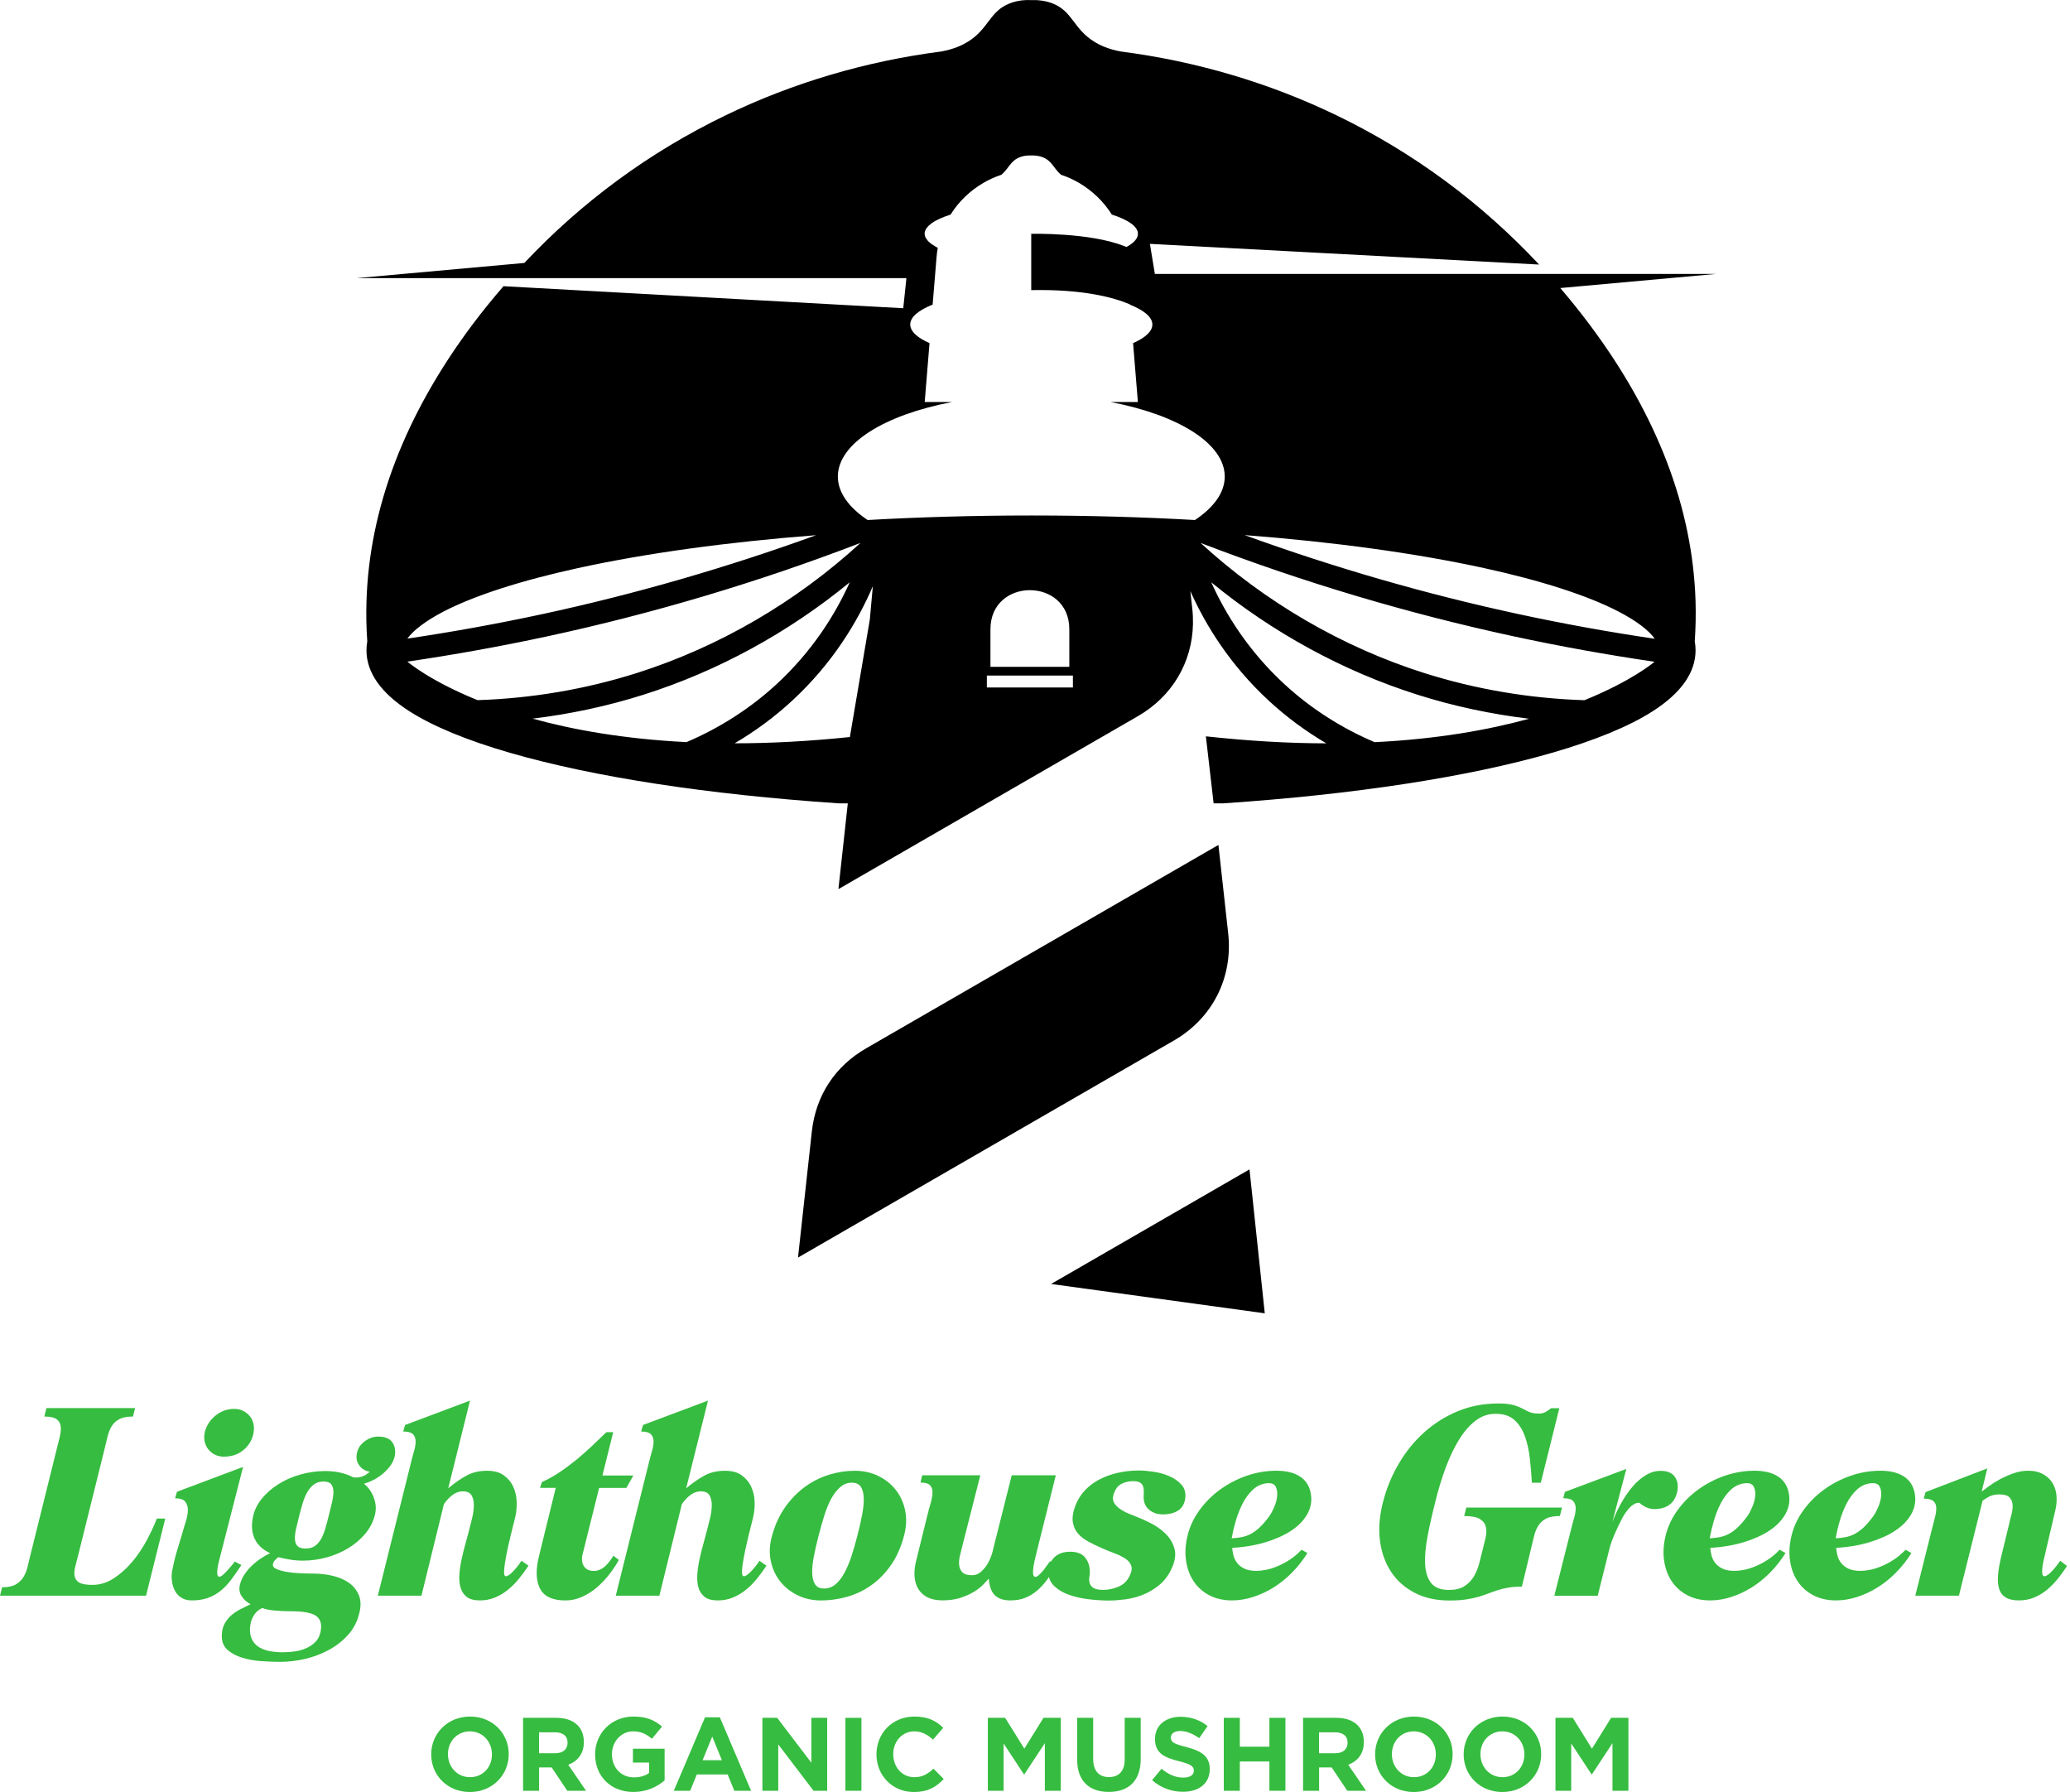 <svg width="439" height="380" viewBox="0 0 439 380" fill="none" xmlns="http://www.w3.org/2000/svg">
<path d="M91.45 372.05V372C91.45 367.6 94.92 364 99.69 364C104.46 364 107.89 367.56 107.89 371.95V372C107.89 376.4 104.42 380 99.65 380C94.87 380 91.45 376.44 91.45 372.05ZM104.33 372.05V372C104.33 369.35 102.38 367.14 99.65 367.14C96.92 367.14 95 369.31 95 371.96V372C95 374.65 96.94 376.86 99.68 376.86C102.43 376.86 104.33 374.7 104.33 372.05Z" fill="#36BC40"/>
<path d="M110.91 364.27H117.98C119.95 364.27 121.47 364.82 122.49 365.84C123.35 366.7 123.82 367.92 123.82 369.38V369.42C123.82 371.92 122.47 373.49 120.51 374.22L124.29 379.74H120.31L117 374.79H114.33V379.74H110.93V364.27H110.91ZM117.76 371.78C119.42 371.78 120.37 370.9 120.37 369.59V369.55C120.37 368.09 119.35 367.34 117.7 367.34H114.32V371.78H117.76Z" fill="#36BC40"/>
<path d="M126.21 372.05V372C126.21 367.6 129.63 364 134.32 364C137.1 364 138.78 364.75 140.4 366.12L138.26 368.71C137.07 367.72 136.01 367.14 134.22 367.14C131.75 367.14 129.78 369.33 129.78 371.96V372C129.78 374.83 131.72 376.9 134.46 376.9C135.7 376.9 136.8 376.59 137.66 375.97V373.76H134.23V370.82H140.95V377.54C139.36 378.89 137.17 379.99 134.34 379.99C129.52 380 126.21 376.62 126.21 372.05Z" fill="#36BC40"/>
<path d="M149.52 364.16H152.66L159.29 379.74H155.73L154.32 376.27H147.78L146.37 379.74H142.9L149.52 364.16ZM153.1 373.26L151.05 368.24L149 373.26H153.1Z" fill="#36BC40"/>
<path d="M161.68 364.27H164.82L172.07 373.79V364.27H175.43V379.74H172.54L165.05 369.91V379.74H161.69V364.27H161.68Z" fill="#36BC40"/>
<path d="M179.29 364.27H182.69V379.74H179.29V364.27Z" fill="#36BC40"/>
<path d="M185.88 372.05V372C185.88 367.6 189.19 364 193.94 364C196.86 364 198.6 364.97 200.04 366.39L197.87 368.89C196.68 367.81 195.46 367.14 193.91 367.14C191.3 367.14 189.43 369.31 189.43 371.96V372C189.43 374.65 191.26 376.86 193.91 376.86C195.68 376.86 196.76 376.15 197.97 375.05L200.14 377.24C198.55 378.94 196.78 380 193.8 380C189.26 380 185.88 376.49 185.88 372.05Z" fill="#36BC40"/>
<path d="M209.5 364.27H213.17L217.24 370.81L221.3 364.27H224.97V379.74H221.59V369.64L217.24 376.25H217.15L212.84 369.71V379.74H209.5V364.27Z" fill="#36BC40"/>
<path d="M228.44 373.11V364.27H231.84V373.02C231.84 375.54 233.1 376.84 235.18 376.84C237.26 376.84 238.52 375.58 238.52 373.13V364.27H241.92V373C241.92 377.68 239.29 379.98 235.14 379.98C230.98 379.98 228.44 377.66 228.44 373.11Z" fill="#36BC40"/>
<path d="M244.33 377.48L246.34 375.07C247.73 376.22 249.19 376.95 250.96 376.95C252.35 376.95 253.19 376.4 253.19 375.49V375.45C253.19 374.59 252.66 374.15 250.08 373.48C246.96 372.68 244.95 371.82 244.95 368.75V368.71C244.95 365.9 247.2 364.05 250.36 364.05C252.61 364.05 254.54 364.76 256.1 366.02L254.33 368.58C252.96 367.63 251.61 367.06 250.31 367.06C249.01 367.06 248.32 367.66 248.32 368.41V368.45C248.32 369.47 248.98 369.8 251.66 370.48C254.8 371.3 256.56 372.43 256.56 375.12V375.16C256.56 378.23 254.22 379.95 250.88 379.95C248.55 379.96 246.19 379.14 244.33 377.48Z" fill="#36BC40"/>
<path d="M259.54 364.27H262.94V370.39H269.21V364.27H272.61V379.74H269.21V373.53H262.94V379.74H259.54V364.27Z" fill="#36BC40"/>
<path d="M276.33 364.27H283.4C285.37 364.27 286.89 364.82 287.91 365.84C288.77 366.7 289.24 367.92 289.24 369.38V369.42C289.24 371.92 287.89 373.49 285.93 374.22L289.71 379.74H285.73L282.42 374.79H279.75V379.74H276.35V364.27H276.33ZM283.18 371.78C284.84 371.78 285.79 370.9 285.79 369.59V369.55C285.79 368.09 284.77 367.34 283.12 367.34H279.74V371.78H283.18Z" fill="#36BC40"/>
<path d="M291.63 372.05V372C291.63 367.6 295.1 364 299.87 364C304.64 364 308.07 367.56 308.07 371.95V372C308.07 376.4 304.6 380 299.83 380C295.05 380 291.63 376.44 291.63 372.05ZM304.51 372.05V372C304.51 369.35 302.57 367.14 299.83 367.14C297.09 367.14 295.19 369.31 295.19 371.96V372C295.19 374.65 297.13 376.86 299.87 376.86C302.61 376.86 304.51 374.7 304.51 372.05Z" fill="#36BC40"/>
<path d="M310.41 372.05V372C310.41 367.6 313.88 364 318.65 364C323.42 364 326.85 367.56 326.85 371.95V372C326.85 376.4 323.38 380 318.61 380C313.84 380 310.41 376.44 310.41 372.05ZM323.29 372.05V372C323.29 369.35 321.35 367.14 318.61 367.14C315.87 367.14 313.97 369.31 313.97 371.96V372C313.97 374.65 315.91 376.86 318.65 376.86C321.39 376.86 323.29 374.7 323.29 372.05Z" fill="#36BC40"/>
<path d="M329.88 364.27H333.55L337.62 370.81L341.68 364.27H345.35V379.74H341.97V369.64L337.62 376.25H337.53L333.22 369.71V379.74H329.88V364.27Z" fill="#36BC40"/>
<path d="M0 338.38L0.45 336.59C1.68 336.59 2.64 336.39 3.33 335.99C4.02 335.59 4.57 335.07 4.97 334.42C5.37 333.77 5.67 333.02 5.87 332.16C6.07 331.3 6.28 330.4 6.52 329.47L11.99 307.44C12.22 306.51 12.44 305.62 12.66 304.75C12.87 303.89 12.95 303.13 12.88 302.49C12.81 301.84 12.52 301.33 12.01 300.95C11.49 300.57 10.62 300.38 9.4 300.38L9.85 298.59H28.65L28.2 300.38C26.94 300.38 25.96 300.57 25.27 300.95C24.57 301.33 24.03 301.85 23.65 302.49C23.27 303.14 22.98 303.89 22.78 304.75C22.58 305.61 22.36 306.51 22.13 307.44L16.66 329.47C16.43 330.4 16.2 331.27 15.99 332.08C15.77 332.89 15.72 333.6 15.82 334.19C15.92 334.79 16.24 335.25 16.79 335.58C17.34 335.91 18.27 336.08 19.6 336.08C21.19 336.08 22.7 335.62 24.12 334.69C25.54 333.76 26.85 332.6 28.02 331.21C29.2 329.82 30.22 328.3 31.1 326.66C31.98 325.02 32.7 323.47 33.26 322.01H35.05L30.97 338.37H0V338.38Z" fill="#36BC40"/>
<path d="M46.54 334.35C46.74 334.35 47.01 334.19 47.36 333.88C47.71 333.57 48.06 333.21 48.4 332.81C48.75 332.41 49.06 332.05 49.34 331.72C49.62 331.39 49.76 331.19 49.76 331.12L51.2 331.87C50.44 333.03 49.71 334.08 49.01 335C48.31 335.93 47.56 336.72 46.75 337.36C45.94 338.01 45.04 338.5 44.07 338.85C43.09 339.2 41.96 339.37 40.66 339.37C39.8 339.37 39.08 339.19 38.5 338.82C37.92 338.46 37.46 337.98 37.13 337.38C36.8 336.78 36.58 336.12 36.48 335.39C36.38 334.66 36.38 333.93 36.48 333.2C36.58 332.67 36.71 332.05 36.88 331.33C37.04 330.62 37.24 329.89 37.45 329.14C37.66 328.39 37.89 327.66 38.12 326.93C38.35 326.2 38.55 325.54 38.72 324.94C38.92 324.21 39.15 323.43 39.42 322.6C39.68 321.77 39.82 320.99 39.84 320.26C39.86 319.53 39.67 318.93 39.29 318.44C38.91 317.95 38.19 317.72 37.13 317.72L37.53 316.33L51.55 311.06L46.82 329.56C46.72 329.92 46.6 330.37 46.47 330.9C46.34 331.43 46.23 331.95 46.15 332.47C46.07 332.98 46.04 333.42 46.08 333.79C46.12 334.16 46.28 334.35 46.54 334.35ZM53.75 303.97C53.45 305.4 52.74 306.57 51.61 307.5C50.48 308.43 49.11 308.89 47.48 308.89C46.78 308.89 46.15 308.75 45.59 308.47C45.03 308.19 44.55 307.81 44.17 307.33C43.79 306.85 43.53 306.29 43.4 305.64C43.27 304.99 43.28 304.32 43.45 303.63C43.81 302.24 44.58 301.08 45.74 300.15C46.9 299.22 48.21 298.76 49.67 298.76C50.37 298.76 51 298.9 51.56 299.18C52.12 299.46 52.6 299.83 52.98 300.3C53.36 300.76 53.62 301.31 53.75 301.94C53.89 302.56 53.89 303.24 53.75 303.97Z" fill="#36BC40"/>
<path d="M76.18 342.16C75.75 343.92 74.95 345.43 73.79 346.71C72.63 347.99 71.27 349.05 69.71 349.89C68.15 350.73 66.48 351.36 64.69 351.78C62.9 352.19 61.16 352.4 59.47 352.4C58.24 352.4 56.9 352.35 55.44 352.25C53.98 352.15 52.63 351.91 51.39 351.53C50.15 351.15 49.11 350.6 48.28 349.89C47.45 349.18 47.04 348.19 47.04 346.93C47.04 345.9 47.24 345.02 47.64 344.3C48.04 343.58 48.54 342.96 49.13 342.46C49.73 341.96 50.38 341.54 51.09 341.19C51.8 340.84 52.49 340.5 53.15 340.17C52.39 339.81 51.76 339.25 51.26 338.5C50.76 337.75 50.65 336.9 50.91 335.94C51.11 335.18 51.44 334.46 51.91 333.78C52.37 333.1 52.9 332.48 53.5 331.92C54.1 331.36 54.73 330.86 55.39 330.43C56.05 330 56.68 329.63 57.28 329.34C55.72 328.64 54.63 327.62 54 326.28C53.37 324.94 53.27 323.32 53.7 321.43C54 320.14 54.61 318.92 55.54 317.78C56.47 316.64 57.62 315.63 59 314.75C60.37 313.87 61.92 313.18 63.65 312.69C65.37 312.19 67.16 311.94 69.02 311.94C71.17 311.94 73.08 312.36 74.74 313.18C74.84 313.25 75.01 313.29 75.26 313.31C75.51 313.33 75.81 313.31 76.16 313.26C76.51 313.21 76.87 313.1 77.25 312.91C77.63 312.73 78.02 312.45 78.42 312.09C77.46 311.93 76.7 311.46 76.16 310.7C75.61 309.94 75.47 309.03 75.74 307.96C75.97 307 76.54 306.2 77.43 305.57C78.32 304.94 79.25 304.63 80.21 304.63C81.67 304.63 82.68 305.05 83.24 305.9C83.8 306.74 83.95 307.75 83.69 308.91C83.49 309.67 83.14 310.37 82.65 311C82.15 311.63 81.59 312.19 80.96 312.69C80.33 313.19 79.67 313.6 79 313.93C78.32 314.26 77.71 314.49 77.18 314.63C78.14 315.39 78.85 316.39 79.29 317.61C79.74 318.84 79.81 320.05 79.51 321.24C79.15 322.7 78.47 324.02 77.47 325.22C76.48 326.41 75.28 327.43 73.89 328.28C72.5 329.12 70.97 329.78 69.32 330.24C67.66 330.7 65.97 330.94 64.25 330.94C63.36 330.94 62.44 330.87 61.52 330.72C60.59 330.57 59.76 330.4 59.03 330.2C58.77 330.4 58.52 330.62 58.31 330.85C58.09 331.08 57.95 331.35 57.89 331.65C57.79 332.08 58.02 332.43 58.59 332.69C59.15 332.95 59.87 333.16 60.73 333.31C61.59 333.46 62.54 333.56 63.56 333.61C64.59 333.66 65.53 333.68 66.39 333.68C67.82 333.68 69.2 333.84 70.54 334.15C71.88 334.47 73.04 334.96 74 335.64C74.96 336.32 75.67 337.2 76.11 338.28C76.55 339.33 76.58 340.63 76.18 342.16ZM67.92 346.29C68.32 344.67 68.07 343.49 67.17 342.76C66.27 342.03 64.47 341.67 61.75 341.67C60.32 341.67 59.08 341.61 58.02 341.5C56.96 341.38 56.16 341.21 55.63 340.98C54.97 341.28 54.44 341.69 54.06 342.22C53.68 342.75 53.41 343.3 53.24 343.86C52.74 345.88 53.04 347.47 54.13 348.63C55.22 349.79 57.18 350.37 60 350.37C60.89 350.37 61.77 350.3 62.63 350.17C63.49 350.04 64.29 349.81 65.02 349.47C65.75 349.13 66.36 348.72 66.86 348.2C67.38 347.69 67.73 347.05 67.92 346.29ZM69.76 321.25C69.99 320.32 70.21 319.43 70.41 318.58C70.61 317.73 70.71 316.99 70.71 316.36C70.71 315.69 70.56 315.16 70.26 314.76C69.96 314.36 69.41 314.16 68.62 314.16C67.82 314.16 67.15 314.36 66.61 314.76C66.06 315.16 65.6 315.68 65.22 316.33C64.84 316.98 64.51 317.73 64.25 318.57C63.99 319.42 63.74 320.31 63.5 321.24C63.23 322.3 63 323.27 62.8 324.13C62.6 325 62.52 325.74 62.55 326.38C62.58 327.01 62.76 327.5 63.1 327.85C63.43 328.2 63.99 328.37 64.79 328.37C65.59 328.37 66.24 328.2 66.75 327.85C67.26 327.5 67.7 327.01 68.07 326.38C68.43 325.75 68.74 325 68.99 324.13C69.24 323.28 69.5 322.31 69.76 321.25Z" fill="#36BC40"/>
<path d="M107.31 334.25C107.64 334.25 108.14 333.91 108.8 333.23C109.46 332.55 110.06 331.8 110.59 330.97L112.08 332.01C111.45 332.97 110.77 333.9 110.04 334.79C109.31 335.69 108.52 336.47 107.68 337.15C106.84 337.83 105.92 338.37 104.95 338.77C103.97 339.17 102.92 339.37 101.79 339.37C100.56 339.37 99.64 339.13 99.01 338.65C98.38 338.17 97.94 337.52 97.69 336.71C97.44 335.9 97.35 334.98 97.42 333.95C97.48 332.92 97.64 331.86 97.87 330.77C98.1 329.68 98.37 328.59 98.67 327.51C98.97 326.43 99.23 325.45 99.47 324.55C99.67 323.79 99.88 322.93 100.12 321.96C100.35 321 100.48 320.1 100.49 319.25C100.51 318.41 100.35 317.69 100.02 317.11C99.69 316.53 99.06 316.24 98.13 316.24C96.77 316.24 95.44 317.14 94.15 318.93L89.38 338.37H80.13L87.14 310.22C87.37 309.29 87.6 308.42 87.84 307.61C88.07 306.8 88.17 306.09 88.14 305.5C88.11 304.9 87.9 304.43 87.52 304.08C87.14 303.73 86.47 303.56 85.51 303.56L85.91 302.17L99.68 297L95.06 315.6C96.45 314.44 97.76 313.53 98.99 312.87C100.22 312.21 101.66 311.88 103.32 311.88C104.78 311.88 105.96 312.2 106.85 312.85C107.75 313.5 108.42 314.31 108.86 315.29C109.31 316.27 109.55 317.35 109.58 318.52C109.61 319.7 109.5 320.82 109.23 321.88C108.93 323.04 108.61 324.34 108.26 325.78C107.91 327.22 107.61 328.57 107.37 329.83C107.12 331.09 106.97 332.14 106.92 332.99C106.83 333.83 106.98 334.25 107.31 334.25Z" fill="#36BC40"/>
<path d="M129.31 333.73C128.53 334.74 127.66 335.67 126.7 336.52C125.74 337.36 124.68 338.05 123.52 338.58C122.36 339.11 121.15 339.38 119.89 339.38C118.66 339.38 117.6 339.2 116.71 338.83C115.81 338.47 115.13 337.89 114.65 337.09C114.17 336.3 113.9 335.28 113.83 334.06C113.76 332.83 113.95 331.37 114.38 329.68L117.86 315.51H114.53L114.93 314.27C116.26 313.67 117.53 312.96 118.76 312.13C119.99 311.3 121.16 310.42 122.29 309.5C123.42 308.57 124.5 307.61 125.55 306.62C126.59 305.62 127.61 304.65 128.61 303.69H130.05L127.76 312.89H134.32L132.83 315.52H127.06L123.53 329.69C123.43 330.05 123.4 330.44 123.43 330.86C123.46 331.27 123.57 331.65 123.75 331.98C123.93 332.31 124.2 332.59 124.55 332.8C124.9 333.02 125.35 333.12 125.92 333.12C126.42 333.12 126.87 333.02 127.29 332.82C127.7 332.62 128.08 332.37 128.41 332.05C128.74 331.73 129.05 331.39 129.33 331.01C129.61 330.63 129.87 330.26 130.1 329.89L131.24 330.79C130.73 331.73 130.09 332.72 129.31 333.73Z" fill="#36BC40"/>
<path d="M157.78 334.25C158.11 334.25 158.61 333.91 159.27 333.23C159.93 332.55 160.53 331.8 161.06 330.97L162.55 332.01C161.92 332.97 161.24 333.9 160.51 334.79C159.78 335.69 158.99 336.47 158.15 337.15C157.3 337.83 156.39 338.37 155.41 338.77C154.43 339.17 153.38 339.37 152.25 339.37C151.02 339.37 150.1 339.13 149.47 338.65C148.84 338.17 148.4 337.52 148.15 336.71C147.9 335.9 147.81 334.98 147.88 333.95C147.94 332.92 148.1 331.86 148.33 330.77C148.56 329.68 148.83 328.59 149.13 327.51C149.43 326.43 149.69 325.45 149.93 324.55C150.13 323.79 150.34 322.93 150.58 321.96C150.81 321 150.94 320.1 150.95 319.25C150.96 318.4 150.81 317.69 150.48 317.11C150.15 316.53 149.52 316.24 148.59 316.24C147.23 316.24 145.9 317.14 144.61 318.93L139.84 338.37H130.59L137.6 310.22C137.83 309.29 138.06 308.42 138.3 307.61C138.53 306.8 138.63 306.09 138.6 305.5C138.57 304.9 138.36 304.43 137.98 304.08C137.6 303.73 136.93 303.56 135.97 303.56L136.37 302.17L150.15 297L145.52 315.6C146.91 314.44 148.22 313.53 149.45 312.87C150.68 312.21 152.12 311.88 153.78 311.88C155.24 311.88 156.41 312.2 157.31 312.85C158.2 313.5 158.88 314.31 159.32 315.29C159.77 316.27 160.01 317.35 160.04 318.52C160.07 319.7 159.96 320.82 159.69 321.88C159.39 323.04 159.07 324.34 158.72 325.78C158.37 327.22 158.07 328.57 157.82 329.83C157.57 331.09 157.42 332.14 157.37 332.99C157.31 333.83 157.45 334.25 157.78 334.25Z" fill="#36BC40"/>
<path d="M191.74 325.6C191.08 328.12 190.12 330.25 188.88 331.99C187.64 333.73 186.23 335.15 184.65 336.24C183.08 337.33 181.38 338.13 179.55 338.63C177.73 339.13 175.92 339.38 174.13 339.38C172.34 339.38 170.69 339.02 169.18 338.29C167.67 337.56 166.43 336.57 165.45 335.33C164.47 334.09 163.81 332.64 163.46 330.98C163.11 329.32 163.2 327.55 163.73 325.66C164.39 323.27 165.35 321.22 166.59 319.49C167.83 317.77 169.24 316.34 170.82 315.21C172.39 314.08 174.08 313.25 175.89 312.7C177.7 312.15 179.49 311.88 181.29 311.88C183.08 311.88 184.73 312.24 186.24 312.97C187.75 313.7 188.99 314.69 189.97 315.93C190.95 317.17 191.61 318.62 191.96 320.28C192.31 321.94 192.24 323.71 191.74 325.6ZM181.84 325.6C182.24 324.08 182.57 322.63 182.83 321.27C183.09 319.91 183.21 318.72 183.18 317.69C183.15 316.66 182.94 315.86 182.56 315.28C182.18 314.7 181.54 314.41 180.65 314.41C179.75 314.41 178.95 314.71 178.24 315.31C177.53 315.91 176.89 316.71 176.33 317.72C175.77 318.73 175.27 319.93 174.84 321.3C174.41 322.68 174 324.13 173.6 325.65C173.2 327.21 172.87 328.67 172.6 330.03C172.34 331.39 172.22 332.57 172.25 333.59C172.28 334.6 172.49 335.4 172.87 335.98C173.25 336.56 173.89 336.85 174.78 336.85C175.68 336.85 176.47 336.56 177.17 335.98C177.87 335.4 178.5 334.6 179.06 333.57C179.62 332.54 180.13 331.35 180.58 329.99C181.02 328.62 181.45 327.16 181.84 325.6Z" fill="#36BC40"/>
<path d="M222 335.07C221.32 335.98 220.6 336.75 219.84 337.38C219.08 338.01 218.25 338.5 217.35 338.85C216.46 339.2 215.43 339.37 214.27 339.37C212.84 339.37 211.76 339.01 211.01 338.3C210.26 337.59 209.82 336.4 209.69 334.74C209.39 335.1 208.98 335.55 208.45 336.08C207.92 336.61 207.26 337.12 206.46 337.6C205.66 338.08 204.72 338.49 203.63 338.84C202.54 339.19 201.28 339.36 199.85 339.36C198.59 339.36 197.54 339.14 196.69 338.71C195.85 338.28 195.2 337.69 194.75 336.94C194.3 336.19 194.04 335.33 193.96 334.35C193.88 333.37 193.97 332.34 194.23 331.24L196.62 321.54C196.85 320.61 197.09 319.72 197.34 318.86C197.59 318 197.73 317.24 197.76 316.57C197.79 315.91 197.63 315.38 197.26 314.98C196.89 314.58 196.22 314.38 195.22 314.38L195.57 312.84H207.9L204.07 327.91C203.9 328.54 203.74 329.21 203.57 329.92C203.4 330.63 203.35 331.3 203.42 331.91C203.49 332.52 203.72 333.03 204.12 333.43C204.52 333.83 205.2 334.03 206.16 334.03C206.86 334.03 207.47 333.8 208 333.33C208.53 332.87 208.98 332.35 209.34 331.79C209.74 331.13 210.09 330.36 210.38 329.5L214.56 312.84H223.91L220.08 328.21C219.95 328.77 219.79 329.41 219.61 330.12C219.43 330.83 219.29 331.5 219.19 332.11C219.09 332.72 219.06 333.25 219.09 333.68C219.12 334.11 219.27 334.34 219.54 334.38C219.74 334.41 220 334.28 220.34 333.98C220.67 333.68 220.99 333.33 221.31 332.94C221.63 332.54 221.91 332.16 222.16 331.8C222.41 331.44 222.58 331.19 222.68 331.05L224.12 331.94C223.38 333.13 222.68 334.16 222 335.07Z" fill="#36BC40"/>
<path d="M233.96 337.14C235.02 337.14 236.08 336.92 237.14 336.49C238.2 336.06 239 335.31 239.53 334.25C239.99 333.32 240.12 332.56 239.9 331.98C239.68 331.4 239.26 330.9 238.63 330.49C238 330.08 237.24 329.7 236.34 329.37C235.44 329.04 234.55 328.67 233.65 328.27C232.66 327.84 231.71 327.38 230.82 326.9C229.92 326.42 229.19 325.85 228.61 325.18C228.03 324.52 227.67 323.7 227.52 322.74C227.37 321.78 227.56 320.6 228.09 319.2C228.59 317.94 229.29 316.84 230.2 315.91C231.11 314.98 232.16 314.22 233.36 313.62C234.55 313.02 235.85 312.57 237.26 312.27C238.67 311.97 240.1 311.82 241.56 311.82C242.39 311.82 243.4 311.91 244.59 312.08C245.78 312.25 246.91 312.56 247.97 313.02C249.03 313.48 249.9 314.09 250.58 314.85C251.26 315.62 251.52 316.6 251.35 317.79C251.18 318.95 250.68 319.8 249.83 320.33C248.99 320.86 247.92 321.13 246.62 321.13C245.49 321.13 244.54 320.82 243.76 320.19C242.98 319.56 242.57 318.7 242.54 317.6C242.54 317.2 242.55 316.8 242.57 316.38C242.59 315.97 242.54 315.59 242.44 315.24C242.34 314.89 242.12 314.61 241.79 314.4C241.46 314.18 240.95 314.08 240.25 314.08C239.39 314.08 238.57 314.28 237.79 314.68C237.01 315.08 236.46 315.87 236.12 317.06C235.95 317.69 236.01 318.24 236.29 318.7C236.57 319.16 236.98 319.58 237.51 319.96C238.04 320.34 238.65 320.67 239.33 320.95C240.01 321.23 240.65 321.49 241.24 321.72C242.04 322.02 243 322.46 244.13 323.04C245.26 323.62 246.27 324.34 247.16 325.2C248.06 326.06 248.68 327.09 249.05 328.3C249.41 329.51 249.25 330.89 248.55 332.45C247.89 333.94 247.01 335.14 245.92 336.05C244.83 336.96 243.66 337.66 242.41 338.16C241.17 338.65 239.91 338.99 238.63 339.15C237.35 339.31 236.22 339.4 235.22 339.4C233.86 339.4 232.43 339.31 230.92 339.13C229.41 338.95 228.03 338.64 226.77 338.21C225.51 337.77 224.46 337.16 223.61 336.36C222.77 335.57 222.34 334.56 222.34 333.33C222.34 332.1 222.75 331.09 223.56 330.27C224.37 329.46 225.51 329.05 226.96 329.05C228.42 329.05 229.48 329.46 230.14 330.29C230.8 331.12 231.13 332.13 231.13 333.32C231.13 333.62 231.1 333.98 231.03 334.42C230.96 334.85 230.98 335.26 231.08 335.66C231.18 336.06 231.44 336.41 231.85 336.7C232.31 336.99 232.99 337.14 233.96 337.14Z" fill="#36BC40"/>
<path d="M251.86 325.6C252.32 323.71 253.16 321.93 254.37 320.25C255.58 318.58 257.04 317.12 258.75 315.87C260.46 314.63 262.34 313.65 264.39 312.94C266.44 312.23 268.57 311.87 270.75 311.87C271.64 311.87 272.51 311.96 273.34 312.14C274.17 312.32 274.92 312.62 275.6 313.04C276.28 313.45 276.83 314.01 277.27 314.71C277.7 315.41 277.97 316.27 278.07 317.3C278.2 318.69 277.89 320.02 277.13 321.28C276.37 322.54 275.26 323.65 273.8 324.61C272.34 325.57 270.55 326.37 268.43 327.02C266.31 327.67 263.94 328.07 261.32 328.24C261.35 328.7 261.44 329.22 261.57 329.78C261.7 330.34 261.95 330.87 262.32 331.37C262.69 331.87 263.2 332.28 263.86 332.61C264.52 332.94 265.4 333.11 266.49 333.11C267.05 333.11 267.72 333.04 268.48 332.89C269.24 332.74 270.05 332.49 270.89 332.14C271.74 331.79 272.6 331.34 273.48 330.77C274.36 330.21 275.21 329.49 276.04 328.63L277.28 329.33C276.32 330.85 275.22 332.24 274 333.48C272.77 334.72 271.46 335.78 270.07 336.64C268.68 337.5 267.24 338.17 265.74 338.65C264.25 339.13 262.76 339.37 261.26 339.37C259.47 339.37 257.89 339.01 256.51 338.3C255.13 337.59 254.02 336.61 253.18 335.37C252.34 334.13 251.79 332.67 251.54 330.99C251.29 329.32 251.39 327.52 251.86 325.6ZM261.21 326.2C261.97 326.17 262.68 326.08 263.35 325.95C264.01 325.82 264.66 325.59 265.29 325.25C265.92 324.92 266.55 324.45 267.18 323.86C267.81 323.26 268.49 322.47 269.22 321.47C269.55 321.01 269.89 320.37 270.24 319.56C270.59 318.75 270.79 317.96 270.86 317.2C270.93 316.44 270.82 315.78 270.54 315.24C270.26 314.69 269.67 314.45 268.77 314.52C267.61 314.62 266.6 315.07 265.74 315.86C264.88 316.66 264.15 317.63 263.55 318.79C262.95 319.95 262.46 321.19 262.08 322.52C261.69 323.84 261.41 325.07 261.21 326.2Z" fill="#36BC40"/>
<path d="M327.86 322.04C327.15 322.42 326.59 322.94 326.19 323.61C325.79 324.27 325.49 325.04 325.3 325.9C325.1 326.76 324.88 327.66 324.65 328.59L322.76 336.45C321.6 336.45 320.61 336.52 319.8 336.67C318.99 336.82 318.24 337 317.56 337.22C316.88 337.44 316.23 337.67 315.6 337.92C314.97 338.17 314.27 338.4 313.51 338.62C312.75 338.84 311.88 339.02 310.9 339.17C309.92 339.32 308.74 339.39 307.34 339.39C304.55 339.39 302.11 338.84 300.01 337.75C297.9 336.66 296.23 335.16 294.99 333.27C293.75 331.38 292.97 329.17 292.65 326.63C292.33 324.1 292.56 321.37 293.32 318.45C294.05 315.6 295.16 312.91 296.65 310.37C298.14 307.83 299.94 305.62 302.04 303.73C304.15 301.84 306.52 300.35 309.17 299.25C311.82 298.16 314.67 297.61 317.72 297.61C319.08 297.61 320.14 297.72 320.9 297.93C321.66 298.14 322.31 298.39 322.84 298.68C323.37 298.96 323.88 299.21 324.38 299.43C324.88 299.65 325.56 299.75 326.42 299.75C326.95 299.75 327.42 299.62 327.84 299.38C328.26 299.13 328.63 298.88 328.96 298.61H330.7L326.77 314.42H324.88C324.78 312.66 324.63 310.92 324.43 309.17C324.23 307.43 323.87 305.86 323.36 304.47C322.85 303.08 322.11 301.95 321.15 301.09C320.19 300.23 318.86 299.8 317.17 299.8C315.61 299.8 314.19 300.29 312.92 301.27C311.64 302.25 310.48 303.58 309.44 305.27C308.4 306.96 307.45 308.93 306.61 311.19C305.77 313.45 305.03 315.86 304.4 318.45C303.74 321.04 303.19 323.47 302.76 325.74C302.33 328.01 302.15 329.99 302.24 331.68C302.32 333.37 302.74 334.71 303.51 335.68C304.27 336.66 305.53 337.15 307.29 337.15C308.65 337.15 309.74 336.89 310.57 336.35C311.4 335.82 312.06 335.14 312.56 334.31C313.06 333.48 313.44 332.56 313.7 331.55C313.96 330.54 314.21 329.55 314.45 328.59C314.65 327.8 314.85 326.97 315.05 326.13C315.25 325.28 315.27 324.51 315.12 323.82C314.97 323.12 314.56 322.56 313.88 322.13C313.2 321.7 312.08 321.48 310.52 321.48L310.97 319.69H331.26L330.81 321.48C329.56 321.47 328.57 321.66 327.86 322.04Z" fill="#36BC40"/>
<path d="M333.16 324.41C333.39 323.48 333.62 322.61 333.86 321.8C334.09 320.99 334.19 320.28 334.16 319.66C334.13 319.05 333.92 318.57 333.54 318.22C333.16 317.87 332.49 317.7 331.53 317.7L331.88 316.36L344.91 311.49L341.93 322.78C342.43 321.45 343.04 320.14 343.77 318.83C344.5 317.52 345.29 316.35 346.16 315.33C347.02 314.3 347.97 313.47 348.99 312.84C350.02 312.21 351.08 311.9 352.17 311.9C353.6 311.9 354.61 312.32 355.2 313.17C355.8 314.02 355.96 315.07 355.7 316.33C355.53 317.06 355.28 317.66 354.95 318.15C354.62 318.63 354.23 319 353.78 319.27C353.33 319.54 352.86 319.73 352.36 319.84C351.86 319.96 351.38 320.01 350.92 320.01C350.26 320.01 349.65 319.88 349.1 319.61C348.55 319.35 348.1 319.05 347.73 318.71C347.43 318.64 347.11 318.68 346.79 318.83C346.46 318.98 346.13 319.2 345.82 319.5C345.5 319.8 345.19 320.16 344.88 320.59C344.56 321.02 344.29 321.45 344.06 321.88C343.5 322.94 342.96 324.08 342.44 325.28C341.92 326.49 341.57 327.48 341.37 328.24L338.84 338.38H329.64L333.16 324.41Z" fill="#36BC40"/>
<path d="M353.25 325.6C353.71 323.71 354.55 321.93 355.76 320.25C356.97 318.58 358.43 317.12 360.14 315.87C361.85 314.63 363.73 313.65 365.78 312.94C367.83 312.23 369.96 311.87 372.14 311.87C373.03 311.87 373.9 311.96 374.73 312.14C375.56 312.32 376.31 312.62 376.99 313.04C377.67 313.45 378.22 314.01 378.66 314.71C379.09 315.41 379.36 316.27 379.46 317.3C379.59 318.69 379.28 320.02 378.52 321.28C377.76 322.54 376.65 323.65 375.19 324.61C373.73 325.57 371.94 326.37 369.82 327.02C367.7 327.67 365.33 328.07 362.71 328.24C362.74 328.7 362.83 329.22 362.96 329.78C363.09 330.34 363.34 330.87 363.71 331.37C364.08 331.87 364.59 332.28 365.25 332.61C365.91 332.94 366.79 333.11 367.88 333.11C368.44 333.11 369.11 333.04 369.87 332.89C370.63 332.74 371.44 332.49 372.28 332.14C373.13 331.79 373.99 331.34 374.87 330.77C375.75 330.21 376.6 329.49 377.43 328.63L378.67 329.33C377.71 330.85 376.61 332.24 375.39 333.48C374.16 334.72 372.85 335.78 371.46 336.64C370.07 337.5 368.63 338.17 367.13 338.65C365.64 339.13 364.15 339.37 362.65 339.37C360.86 339.37 359.28 339.01 357.9 338.3C356.52 337.59 355.41 336.61 354.57 335.37C353.73 334.13 353.18 332.67 352.93 330.99C352.67 329.32 352.78 327.52 353.25 325.6ZM362.59 326.2C363.35 326.17 364.06 326.08 364.73 325.95C365.39 325.82 366.04 325.59 366.67 325.25C367.3 324.92 367.93 324.45 368.56 323.86C369.19 323.26 369.87 322.47 370.6 321.47C370.93 321.01 371.27 320.37 371.62 319.56C371.97 318.75 372.17 317.96 372.24 317.2C372.31 316.44 372.2 315.78 371.92 315.24C371.64 314.69 371.05 314.45 370.15 314.52C368.99 314.62 367.98 315.07 367.12 315.86C366.26 316.66 365.53 317.63 364.93 318.79C364.33 319.95 363.84 321.19 363.46 322.52C363.08 323.84 362.79 325.07 362.59 326.2Z" fill="#36BC40"/>
<path d="M379.95 325.6C380.41 323.71 381.25 321.93 382.46 320.25C383.67 318.58 385.13 317.12 386.84 315.87C388.55 314.63 390.43 313.65 392.48 312.94C394.53 312.23 396.66 311.87 398.84 311.87C399.73 311.87 400.6 311.96 401.43 312.14C402.26 312.32 403.01 312.62 403.69 313.04C404.37 313.45 404.92 314.01 405.36 314.71C405.79 315.41 406.06 316.27 406.16 317.3C406.29 318.69 405.98 320.02 405.22 321.28C404.46 322.54 403.35 323.65 401.89 324.61C400.43 325.57 398.64 326.37 396.52 327.02C394.4 327.67 392.03 328.07 389.41 328.24C389.44 328.7 389.53 329.22 389.66 329.78C389.79 330.34 390.04 330.87 390.41 331.37C390.78 331.87 391.29 332.28 391.95 332.61C392.61 332.94 393.49 333.11 394.58 333.11C395.14 333.11 395.81 333.04 396.57 332.89C397.33 332.74 398.14 332.49 398.98 332.14C399.83 331.79 400.69 331.34 401.57 330.77C402.45 330.21 403.3 329.49 404.13 328.63L405.37 329.33C404.41 330.85 403.31 332.24 402.09 333.48C400.86 334.72 399.55 335.78 398.16 336.64C396.77 337.5 395.33 338.17 393.83 338.65C392.34 339.13 390.85 339.37 389.35 339.37C387.56 339.37 385.98 339.01 384.6 338.3C383.22 337.59 382.11 336.61 381.27 335.37C380.43 334.13 379.88 332.67 379.63 330.99C379.38 329.32 379.48 327.52 379.95 325.6ZM389.3 326.2C390.06 326.17 390.77 326.08 391.44 325.95C392.1 325.82 392.75 325.59 393.38 325.25C394.01 324.91 394.64 324.45 395.27 323.86C395.9 323.26 396.58 322.47 397.31 321.47C397.64 321.01 397.98 320.37 398.33 319.56C398.68 318.75 398.88 317.96 398.95 317.2C399.01 316.44 398.91 315.78 398.63 315.24C398.35 314.69 397.76 314.45 396.86 314.52C395.7 314.62 394.69 315.07 393.83 315.86C392.97 316.66 392.24 317.63 391.64 318.79C391.04 319.95 390.55 321.19 390.17 322.52C389.78 323.84 389.5 325.07 389.3 326.2Z" fill="#36BC40"/>
<path d="M433.6 334.25C433.8 334.25 434.05 334.13 434.37 333.9C434.68 333.67 435 333.38 435.31 333.03C435.62 332.68 435.92 332.33 436.2 331.96C436.48 331.6 436.72 331.26 436.92 330.97L438.36 332.06C437.73 333.06 437.05 334 436.32 334.89C435.59 335.79 434.81 336.56 433.98 337.23C433.15 337.89 432.26 338.41 431.3 338.8C430.34 339.18 429.29 339.37 428.17 339.37C427.01 339.37 426.09 339.17 425.41 338.77C424.73 338.37 424.26 337.78 423.99 336.98C423.73 336.18 423.64 335.18 423.74 333.97C423.84 332.76 424.09 331.36 424.49 329.77L426.08 323.21C426.21 322.58 426.38 321.9 426.58 321.17C426.78 320.44 426.86 319.76 426.83 319.13C426.8 318.5 426.58 317.97 426.18 317.54C425.78 317.11 425.07 316.89 424.04 316.89C423.08 316.89 422.28 317.08 421.65 317.46C421.02 317.84 420.62 318.1 420.46 318.23L415.44 338.37H406.19L409.67 324.45C409.9 323.52 410.12 322.65 410.34 321.84C410.56 321.03 410.65 320.32 410.64 319.73C410.62 319.13 410.42 318.66 410.02 318.31C409.62 317.96 408.94 317.79 407.98 317.79L408.38 316.4L421.46 311.38L420.27 316.3C420.6 316.04 421.11 315.65 421.79 315.16C422.47 314.66 423.25 314.17 424.13 313.69C425.01 313.21 425.97 312.79 427.01 312.42C428.05 312.05 429.11 311.87 430.17 311.87C431.33 311.87 432.33 312.09 433.18 312.54C434.03 312.99 434.7 313.58 435.19 314.33C435.69 315.08 435.99 315.94 436.11 316.92C436.23 317.9 436.17 318.93 435.94 320.03L433.65 329.83C433.55 330.19 433.45 330.63 433.35 331.12C433.25 331.62 433.18 332.1 433.13 332.56C433.08 333.02 433.08 333.42 433.13 333.75C433.18 334.09 433.34 334.25 433.6 334.25Z" fill="#36BC40"/>
<path fill-rule="evenodd" clip-rule="evenodd" d="M260.47 197.9L258.4 179.17L183.69 222.3C177.05 226.13 173.01 232.33 172.17 239.95L169.24 266.67L248.95 220.65C257.15 215.92 261.51 207.3 260.47 197.9Z" fill="black"/>
<path fill-rule="evenodd" clip-rule="evenodd" d="M222.91 272.27L268.23 278.49L264.99 247.97L222.91 272.27Z" fill="black"/>
<path fill-rule="evenodd" clip-rule="evenodd" d="M359.59 127.58C359 107.72 351.43 87.94 337.08 68.78C335.09 66.13 333.03 63.57 330.91 61.08L363.91 58.09H328.29H244.92L243.87 51.71L326.41 56.1C314.12 42.97 299.76 32.34 283.48 24.47C269.19 17.56 253.65 12.98 237.76 10.93C235.04 10.44 233.23 9.57 232.09 8.86C227.63 6.11 227.51 2.43 223.26 0.74C221.54 0.06 219.84 -0.02 218.67 0.02C217.5 -0.03 215.81 0.05 214.08 0.74C209.82 2.43 209.71 6.11 205.25 8.86C204.11 9.56 202.32 10.43 199.61 10.92C183.71 12.97 168.17 17.54 153.87 24.46C137.72 32.27 123.43 42.77 111.2 55.76L75.6 58.98H108.25H192.23L191.56 65.36L106.78 60.69C104.53 63.3 102.34 65.97 100.25 68.76C85.89 87.93 78.31 107.72 77.72 127.59C77.64 130.38 77.69 133.19 77.89 136C77.78 136.62 77.72 137.26 77.72 137.89C77.72 142.6 80.78 146.95 86.82 150.82C91.83 154.02 99.01 156.99 108.17 159.64C125.94 164.78 150.02 168.47 177.86 170.35H179.8L177.81 188.54L241.35 151.85C248.59 147.67 252.83 140.46 253 132.36C253 132.35 253.01 132.35 253.01 132.34C253.01 132.31 253 132.28 253 132.25C253.02 131.21 252.98 130.16 252.86 129.1L252.44 125.33C255.72 132.66 260.9 141.04 269.15 148.65C272.85 152.06 276.93 155.07 281.28 157.63C273.51 157.62 264.99 157.15 255.74 156.14L257.38 170.35H259.46C287.31 168.47 311.39 164.77 329.17 159.63C338.32 156.98 345.5 154.02 350.5 150.82C356.53 146.96 359.59 142.61 359.59 137.9C359.59 137.26 359.53 136.63 359.42 136C359.61 133.18 359.67 130.36 359.59 127.58ZM94.12 129.65C100.63 126.29 110.46 123.11 122.55 120.47C137.05 117.3 154.27 114.94 173.07 113.49C154.09 120.38 134.61 126 115 130.23C105.57 132.26 95.97 134 86.39 135.42C87.72 133.59 90.38 131.59 94.12 129.65ZM101.28 148.47C91 144.31 86.4 140.3 86.4 140.3C86.42 140.34 86.45 140.37 86.47 140.41C86.44 140.37 86.4 140.33 86.38 140.3C96.3 138.85 106.25 137.05 116.02 134.95C138.53 130.1 160.87 123.44 182.49 115.13C168.77 127.71 152.41 137.22 134.98 142.74C124.08 146.18 112.77 148.09 101.28 148.47ZM112.96 152.39C120.93 151.42 128.78 149.75 136.43 147.33C152.24 142.33 167.19 134.16 180.21 123.48C177.15 130.28 172.31 138.06 164.67 145.1C159.11 150.23 152.6 154.39 145.59 157.37C132.31 156.7 121.51 154.75 112.96 152.39ZM184.47 131.37L180.24 156.29C171.4 157.21 163.26 157.62 155.8 157.62C160.16 155.06 164.24 152.05 167.94 148.64C176.57 140.68 181.87 131.86 185.11 124.3C184.89 126.66 184.68 129.01 184.47 131.37ZM227.54 145.78H209.29V143.25H227.54V145.78ZM210.05 141.4V133.44C210.05 122.38 226.78 122.38 226.78 133.44V141.4H210.05ZM218.87 109.31C218.78 109.31 218.7 109.31 218.62 109.31C206.78 109.31 195.18 109.64 184 110.27C180.02 107.6 177.69 104.45 177.69 101.06C177.69 94.02 187.64 87.97 201.91 85.25H196.11L197.13 72.76C196.81 72.62 196.5 72.47 196.21 72.32C194.19 71.28 193.04 70.09 193.04 68.81C193.04 67.23 194.81 65.78 197.8 64.59V64.53L198.62 54.54C198.67 53.87 198.76 53.21 198.88 52.56C198.75 52.49 198.66 52.42 198.53 52.36H198.52C198.44 52.32 198.39 52.27 198.31 52.23C198.04 52.07 197.77 51.91 197.55 51.75C197.46 51.68 197.38 51.61 197.3 51.54C197.11 51.38 196.91 51.22 196.77 51.06C196.67 50.95 196.61 50.84 196.53 50.72C196.44 50.59 196.33 50.46 196.27 50.33C196.16 50.08 196.09 49.82 196.09 49.56C196.09 49.37 196.12 49.17 196.19 48.98C196.2 48.95 196.23 48.91 196.24 48.88C196.3 48.72 196.37 48.57 196.47 48.42C196.5 48.37 196.56 48.32 196.59 48.28C196.69 48.14 196.8 48.01 196.93 47.88C196.97 47.85 197.01 47.81 197.05 47.78C197.21 47.64 197.37 47.49 197.56 47.35C197.6 47.32 197.66 47.29 197.7 47.26C197.9 47.12 198.11 46.98 198.35 46.85C198.4 46.82 198.46 46.8 198.51 46.77C198.76 46.63 199.02 46.5 199.3 46.37C199.35 46.35 199.4 46.33 199.45 46.31C199.75 46.18 200.06 46.05 200.39 45.92C200.45 45.9 200.52 45.88 200.57 45.86C200.9 45.74 201.23 45.62 201.59 45.51C203.33 42.73 205.72 40.44 208.54 38.79H208.52H208.53H208.52C208.53 38.79 208.54 38.78 208.55 38.78C209.75 38.08 211.04 37.5 212.38 37.06C213.96 35.7 214.28 34.13 216.24 33.35C216.94 33.07 217.62 32.98 218.19 32.97C218.37 32.96 218.55 32.97 218.7 32.97C218.85 32.96 219.02 32.96 219.21 32.97C219.77 32.99 220.46 33.08 221.16 33.35C223.12 34.13 223.44 35.7 225.02 37.06C226.36 37.5 227.64 38.08 228.84 38.78C228.86 38.78 228.87 38.79 228.88 38.79H228.85C231.66 40.44 234.05 42.73 235.79 45.5C239.23 46.59 241.33 48.02 241.33 49.58C241.33 50.59 240.44 51.53 238.91 52.37C238.75 52.3 238.58 52.24 238.41 52.18C231.11 49.28 218.7 49.58 218.7 49.58C218.7 49.58 218.7 52.38 218.7 55.81C218.7 57.64 218.7 59.65 218.7 61.52C229.71 61.3 236.19 63.08 239.63 64.54V64.6C242.62 65.79 244.39 67.25 244.39 68.82C244.39 70.27 242.88 71.63 240.3 72.76L241.32 85.25H235.52C249.79 87.97 259.74 94.02 259.74 101.06C259.74 104.45 257.42 107.6 253.43 110.27C242.31 109.64 230.7 109.31 218.87 109.31ZM291.53 157.38C284.5 154.4 277.99 150.23 272.42 145.1C264.78 138.06 259.94 130.28 256.88 123.48C269.9 134.16 284.85 142.33 300.66 147.33C308.36 149.77 316.27 151.44 324.29 152.41C315.7 154.77 304.87 156.72 291.53 157.38ZM336.02 148.48C324.46 148.11 313.08 146.2 302.12 142.74C284.69 137.23 268.33 127.71 254.61 115.13C276.23 123.43 298.56 130.1 321.08 134.95C330.9 137.07 340.91 138.87 350.89 140.33C350.64 140.54 346.02 144.43 336.02 148.48ZM350.82 140.45C350.85 140.41 350.87 140.37 350.9 140.33C350.91 140.33 350.91 140.33 350.92 140.33C350.89 140.36 350.85 140.41 350.82 140.45ZM322.09 130.23C302.45 126 282.96 120.37 263.96 113.47C282.87 114.92 300.19 117.29 314.76 120.47C326.85 123.11 336.68 126.28 343.19 129.65C346.96 131.6 349.63 133.61 350.94 135.45C341.29 134.04 331.6 132.28 322.09 130.23Z" fill="black"/>
</svg>
